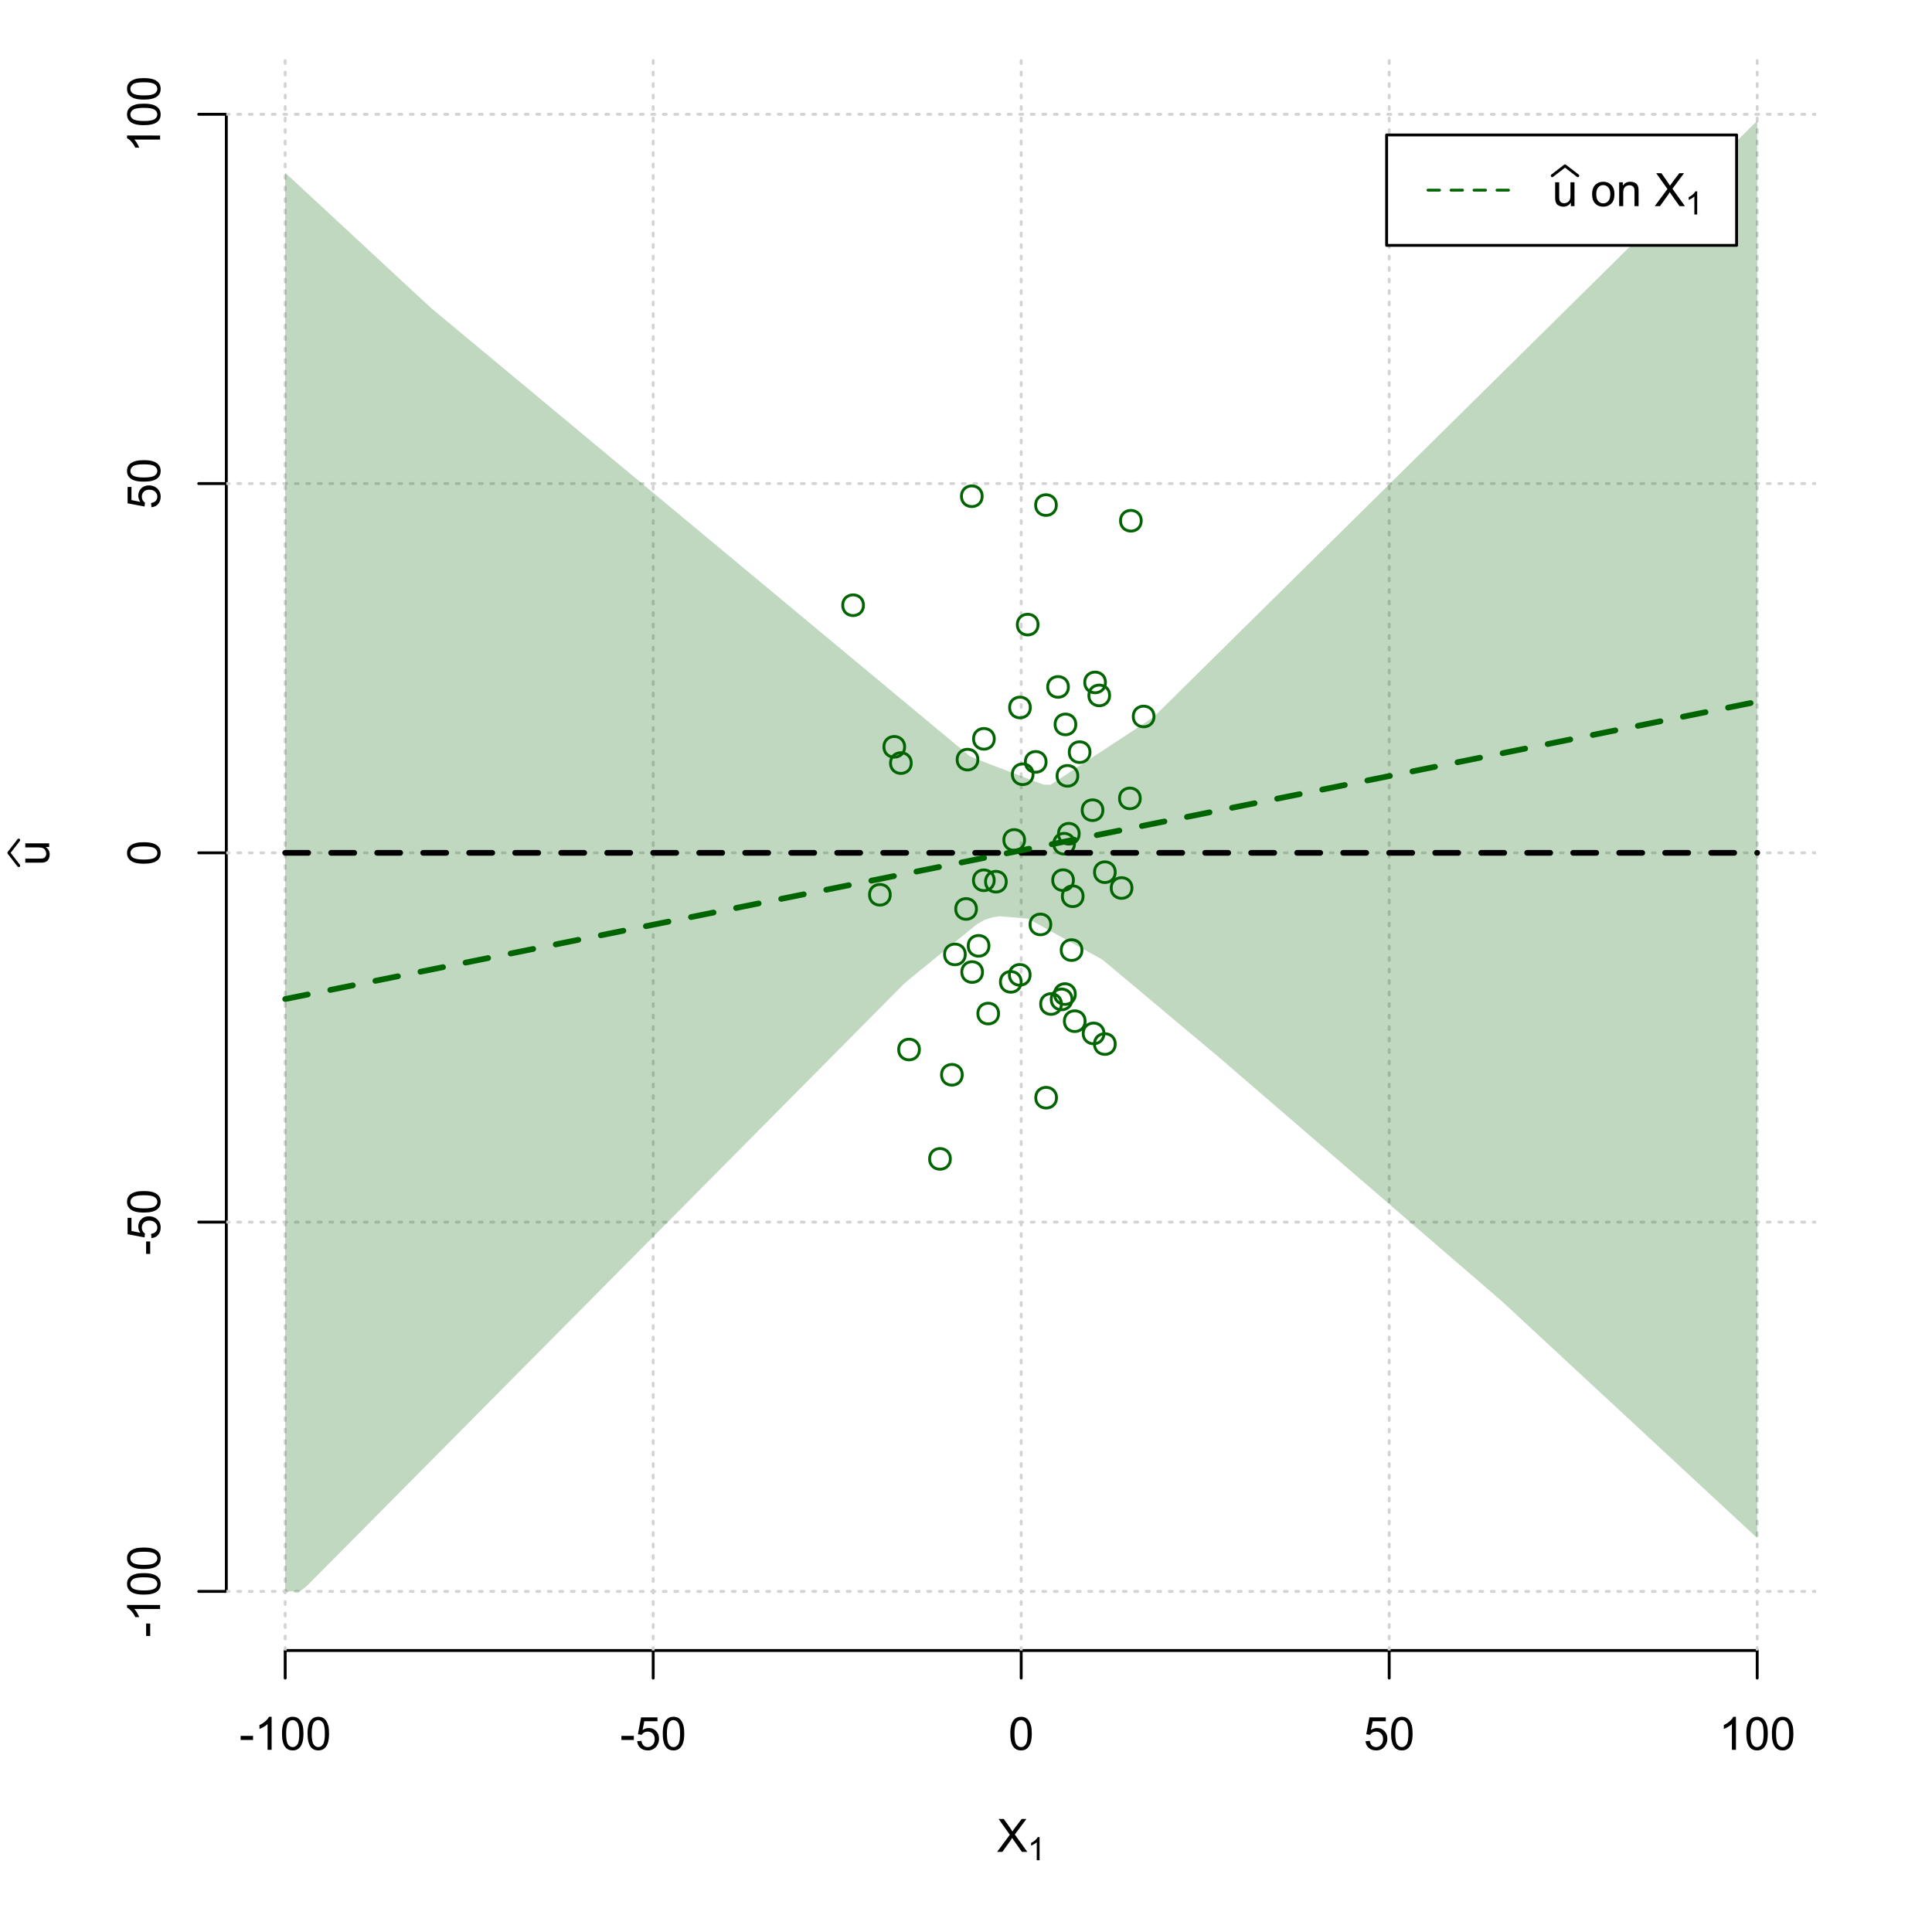 <?xml version="1.0" encoding="UTF-8"?>
<svg xmlns="http://www.w3.org/2000/svg" xmlns:xlink="http://www.w3.org/1999/xlink" width="504pt" height="504pt" viewBox="0 0 504 504" version="1.1">
<defs>
<g>
<symbol overflow="visible" id="glyph0-0">
<path style="stroke:none;" d="M 1.5 0 L 1.5 -7.5 L 7.5 -7.5 L 7.5 0 Z M 1.688 -0.188 L 7.312 -0.188 L 7.312 -7.312 L 1.688 -7.312 Z M 1.688 -0.188 "/>
</symbol>
<symbol overflow="visible" id="glyph0-1">
<path style="stroke:none;" d="M 0.055 0 L 3.375 -4.477 L 0.445 -8.59 L 1.797 -8.59 L 3.359 -6.387 C 3.68 -5.93 3.91 -5.578 4.047 -5.332 C 4.238 -5.645 4.465 -5.969 4.727 -6.312 L 6.457 -8.59 L 7.695 -8.59 L 4.676 -4.539 L 7.93 0 L 6.523 0 L 4.359 -3.062 C 4.238 -3.238 4.113 -3.43 3.984 -3.641 C 3.789 -3.324 3.652 -3.109 3.574 -2.992 L 1.418 0 Z M 0.055 0 "/>
</symbol>
<symbol overflow="visible" id="glyph0-2">
<path style="stroke:none;" d="M 0.383 -2.578 L 0.383 -3.641 L 3.621 -3.641 L 3.621 -2.578 Z M 0.383 -2.578 "/>
</symbol>
<symbol overflow="visible" id="glyph0-3">
<path style="stroke:none;" d="M 4.469 0 L 3.414 0 L 3.414 -6.719 C 3.16 -6.477 2.828 -6.234 2.414 -5.996 C 2 -5.75 1.629 -5.57 1.305 -5.449 L 1.305 -6.469 C 1.895 -6.742 2.41 -7.078 2.852 -7.477 C 3.293 -7.871 3.605 -8.254 3.789 -8.625 L 4.469 -8.625 Z M 4.469 0 "/>
</symbol>
<symbol overflow="visible" id="glyph0-4">
<path style="stroke:none;" d="M 0.5 -4.234 C 0.496 -5.246 0.602 -6.062 0.812 -6.688 C 1.02 -7.305 1.328 -7.785 1.742 -8.121 C 2.148 -8.457 2.668 -8.625 3.297 -8.625 C 3.758 -8.625 4.164 -8.531 4.512 -8.348 C 4.855 -8.16 5.141 -7.891 5.371 -7.543 C 5.594 -7.191 5.773 -6.766 5.906 -6.266 C 6.035 -5.762 6.098 -5.086 6.102 -4.234 C 6.098 -3.227 5.996 -2.414 5.789 -1.797 C 5.578 -1.176 5.266 -0.695 4.859 -0.359 C 4.445 -0.02 3.926 0.145 3.297 0.148 C 2.465 0.145 1.816 -0.148 1.348 -0.742 C 0.781 -1.457 0.496 -2.621 0.5 -4.234 Z M 1.582 -4.234 C 1.582 -2.824 1.746 -1.887 2.074 -1.418 C 2.402 -0.949 2.809 -0.715 3.297 -0.719 C 3.777 -0.715 4.184 -0.949 4.52 -1.422 C 4.848 -1.887 5.016 -2.824 5.016 -4.234 C 5.016 -5.648 4.848 -6.59 4.52 -7.055 C 4.184 -7.516 3.773 -7.746 3.289 -7.75 C 2.801 -7.746 2.414 -7.543 2.125 -7.137 C 1.762 -6.613 1.582 -5.645 1.582 -4.234 Z M 1.582 -4.234 "/>
</symbol>
<symbol overflow="visible" id="glyph0-5">
<path style="stroke:none;" d="M 0.5 -2.25 L 1.605 -2.344 C 1.684 -1.805 1.871 -1.398 2.176 -1.125 C 2.473 -0.852 2.836 -0.715 3.258 -0.719 C 3.766 -0.715 4.195 -0.906 4.547 -1.293 C 4.898 -1.672 5.074 -2.18 5.074 -2.82 C 5.074 -3.414 4.902 -3.891 4.566 -4.242 C 4.227 -4.59 3.785 -4.762 3.242 -4.766 C 2.898 -4.762 2.594 -4.684 2.32 -4.531 C 2.047 -4.375 1.832 -4.176 1.676 -3.93 L 0.688 -4.062 L 1.516 -8.473 L 5.789 -8.473 L 5.789 -7.465 L 2.359 -7.465 L 1.898 -5.156 C 2.414 -5.516 2.953 -5.695 3.523 -5.695 C 4.27 -5.695 4.902 -5.434 5.422 -4.914 C 5.934 -4.395 6.191 -3.727 6.195 -2.914 C 6.191 -2.133 5.965 -1.461 5.516 -0.898 C 4.961 -0.199 4.211 0.145 3.258 0.148 C 2.477 0.145 1.836 -0.07 1.344 -0.508 C 0.844 -0.941 0.562 -1.523 0.5 -2.25 Z M 0.5 -2.25 "/>
</symbol>
<symbol overflow="visible" id="glyph0-6">
<path style="stroke:none;" d="M 4.867 0 L 4.867 -0.914 C 4.379 -0.211 3.723 0.141 2.895 0.141 C 2.527 0.141 2.184 0.07 1.867 -0.07 C 1.547 -0.211 1.309 -0.387 1.156 -0.602 C 1 -0.812 0.895 -1.074 0.832 -1.383 C 0.785 -1.59 0.762 -1.918 0.766 -2.367 L 0.766 -6.223 L 1.82 -6.223 L 1.82 -2.773 C 1.816 -2.219 1.84 -1.848 1.887 -1.656 C 1.949 -1.379 2.09 -1.16 2.309 -1.004 C 2.523 -0.84 2.789 -0.762 3.105 -0.766 C 3.418 -0.762 3.715 -0.844 3.996 -1.008 C 4.273 -1.172 4.469 -1.391 4.586 -1.672 C 4.699 -1.949 4.758 -2.355 4.758 -2.891 L 4.758 -6.223 L 5.812 -6.223 L 5.812 0 Z M 4.867 0 "/>
</symbol>
<symbol overflow="visible" id="glyph0-7">
<path style="stroke:none;" d=""/>
</symbol>
<symbol overflow="visible" id="glyph0-8">
<path style="stroke:none;" d="M 0.398 -3.109 C 0.398 -4.262 0.719 -5.117 1.359 -5.672 C 1.895 -6.133 2.547 -6.363 3.316 -6.363 C 4.172 -6.363 4.871 -6.082 5.414 -5.52 C 5.953 -4.957 6.223 -4.184 6.227 -3.199 C 6.223 -2.398 6.102 -1.766 5.867 -1.309 C 5.625 -0.848 5.277 -0.492 4.82 -0.238 C 4.359 0.016 3.859 0.141 3.316 0.141 C 2.441 0.141 1.734 -0.137 1.203 -0.695 C 0.664 -1.254 0.398 -2.059 0.398 -3.109 Z M 1.484 -3.109 C 1.48 -2.309 1.656 -1.711 2.004 -1.32 C 2.348 -0.922 2.785 -0.727 3.316 -0.727 C 3.84 -0.727 4.273 -0.926 4.621 -1.324 C 4.969 -1.723 5.145 -2.328 5.145 -3.148 C 5.145 -3.914 4.969 -4.496 4.617 -4.895 C 4.266 -5.289 3.832 -5.488 3.316 -5.492 C 2.785 -5.488 2.348 -5.293 2.004 -4.898 C 1.656 -4.5 1.48 -3.902 1.484 -3.109 Z M 1.484 -3.109 "/>
</symbol>
<symbol overflow="visible" id="glyph0-9">
<path style="stroke:none;" d="M 0.789 0 L 0.789 -6.223 L 1.742 -6.223 L 1.742 -5.336 C 2.195 -6.02 2.855 -6.363 3.719 -6.363 C 4.09 -6.363 4.434 -6.293 4.754 -6.16 C 5.066 -6.023 5.305 -5.848 5.461 -5.633 C 5.617 -5.41 5.727 -5.152 5.789 -4.852 C 5.828 -4.656 5.848 -4.312 5.848 -3.828 L 5.848 0 L 4.793 0 L 4.793 -3.785 C 4.793 -4.215 4.75 -4.535 4.668 -4.75 C 4.586 -4.961 4.441 -5.129 4.234 -5.258 C 4.023 -5.383 3.777 -5.449 3.5 -5.449 C 3.047 -5.449 2.66 -5.305 2.332 -5.02 C 2.004 -4.734 1.84 -4.195 1.844 -3.398 L 1.844 0 Z M 0.789 0 "/>
</symbol>
<symbol overflow="visible" id="glyph1-0">
<path style="stroke:none;" d="M 1.051 0 L 1.051 -5.25 L 5.25 -5.25 L 5.25 0 Z M 1.18 -0.133 L 5.117 -0.133 L 5.117 -5.117 L 1.18 -5.117 Z M 1.18 -0.133 "/>
</symbol>
<symbol overflow="visible" id="glyph1-1">
<path style="stroke:none;" d="M 3.129 0 L 2.391 0 L 2.391 -4.703 C 2.211 -4.531 1.977 -4.363 1.691 -4.195 C 1.398 -4.023 1.141 -3.895 0.914 -3.812 L 0.914 -4.527 C 1.328 -4.719 1.688 -4.953 1.996 -5.234 C 2.305 -5.508 2.523 -5.777 2.652 -6.039 L 3.129 -6.039 Z M 3.129 0 "/>
</symbol>
<symbol overflow="visible" id="glyph2-0">
<path style="stroke:none;" d="M 0 -1.5 L -7.5 -1.5 L -7.5 -7.5 L 0 -7.5 Z M -0.188 -1.688 L -0.188 -7.312 L -7.312 -7.312 L -7.312 -1.688 Z M -0.188 -1.688 "/>
</symbol>
<symbol overflow="visible" id="glyph2-1">
<path style="stroke:none;" d="M 0 -4.867 L -0.914 -4.867 C -0.211 -4.379 0.141 -3.723 0.141 -2.895 C 0.141 -2.527 0.07 -2.184 -0.07 -1.867 C -0.211 -1.547 -0.387 -1.309 -0.598 -1.156 C -0.809 -1 -1.07 -0.895 -1.383 -0.832 C -1.59 -0.789 -1.918 -0.766 -2.367 -0.77 L -6.223 -0.77 L -6.223 -1.824 L -2.773 -1.824 C -2.219 -1.82 -1.848 -1.844 -1.656 -1.887 C -1.379 -1.949 -1.16 -2.09 -1.004 -2.309 C -0.84 -2.523 -0.762 -2.789 -0.766 -3.105 C -0.762 -3.418 -0.844 -3.715 -1.008 -3.996 C -1.172 -4.273 -1.391 -4.469 -1.672 -4.586 C -1.945 -4.699 -2.352 -4.758 -2.887 -4.758 L -6.223 -4.758 L -6.223 -5.812 L 0 -5.812 Z M 0 -4.867 "/>
</symbol>
<symbol overflow="visible" id="glyph2-2">
<path style="stroke:none;" d="M -2.578 -0.383 L -3.641 -0.383 L -3.641 -3.621 L -2.578 -3.621 Z M -2.578 -0.383 "/>
</symbol>
<symbol overflow="visible" id="glyph2-3">
<path style="stroke:none;" d="M 0 -4.469 L 0 -3.414 L -6.719 -3.418 C -6.477 -3.16 -6.234 -2.828 -5.996 -2.418 C -5.75 -2.004 -5.57 -1.633 -5.449 -1.309 L -6.469 -1.309 C -6.742 -1.895 -7.078 -2.41 -7.477 -2.852 C -7.871 -3.293 -8.254 -3.605 -8.625 -3.793 L -8.625 -4.473 Z M 0 -4.469 "/>
</symbol>
<symbol overflow="visible" id="glyph2-4">
<path style="stroke:none;" d="M -4.234 -0.5 C -5.246 -0.496 -6.062 -0.602 -6.688 -0.812 C -7.305 -1.02 -7.785 -1.328 -8.121 -1.742 C -8.457 -2.152 -8.625 -2.672 -8.625 -3.301 C -8.625 -3.758 -8.531 -4.164 -8.348 -4.512 C -8.16 -4.859 -7.891 -5.145 -7.543 -5.371 C -7.191 -5.594 -6.766 -5.773 -6.266 -5.906 C -5.762 -6.035 -5.086 -6.098 -4.234 -6.102 C -3.223 -6.098 -2.41 -5.996 -1.793 -5.789 C -1.176 -5.578 -0.695 -5.266 -0.359 -4.859 C -0.02 -4.445 0.145 -3.926 0.148 -3.297 C 0.145 -2.465 -0.148 -1.816 -0.742 -1.348 C -1.457 -0.781 -2.621 -0.496 -4.234 -0.5 Z M -4.234 -1.582 C -2.824 -1.582 -1.887 -1.746 -1.418 -2.074 C -0.949 -2.402 -0.715 -2.809 -0.719 -3.297 C -0.715 -3.777 -0.949 -4.184 -1.422 -4.52 C -1.887 -4.848 -2.824 -5.016 -4.234 -5.016 C -5.648 -5.016 -6.59 -4.848 -7.055 -4.52 C -7.516 -4.188 -7.746 -3.777 -7.75 -3.289 C -7.746 -2.801 -7.543 -2.414 -7.137 -2.129 C -6.613 -1.762 -5.645 -1.582 -4.234 -1.582 Z M -4.234 -1.582 "/>
</symbol>
<symbol overflow="visible" id="glyph2-5">
<path style="stroke:none;" d="M -2.25 -0.5 L -2.344 -1.605 C -1.805 -1.684 -1.398 -1.871 -1.125 -2.176 C -0.852 -2.473 -0.715 -2.836 -0.719 -3.258 C -0.715 -3.766 -0.906 -4.195 -1.293 -4.547 C -1.672 -4.898 -2.18 -5.074 -2.816 -5.074 C -3.414 -5.074 -3.891 -4.902 -4.242 -4.566 C -4.59 -4.227 -4.762 -3.785 -4.766 -3.242 C -4.762 -2.898 -4.684 -2.594 -4.531 -2.32 C -4.375 -2.047 -4.176 -1.832 -3.93 -1.676 L -4.062 -0.688 L -8.473 -1.52 L -8.473 -5.789 L -7.465 -5.789 L -7.465 -2.363 L -5.156 -1.898 C -5.516 -2.414 -5.695 -2.953 -5.695 -3.523 C -5.695 -4.27 -5.434 -4.902 -4.914 -5.422 C -4.395 -5.934 -3.727 -6.191 -2.91 -6.195 C -2.133 -6.191 -1.461 -5.965 -0.895 -5.516 C -0.199 -4.961 0.145 -4.211 0.148 -3.258 C 0.145 -2.477 -0.07 -1.836 -0.508 -1.344 C -0.941 -0.848 -1.523 -0.566 -2.25 -0.5 Z M -2.25 -0.5 "/>
</symbol>
</g>
<clipPath id="clip1">
  <path d="M 74 14.398 L 75 14.398 L 75 430.559 L 74 430.559 Z M 74 14.398 "/>
</clipPath>
<clipPath id="clip2">
  <path d="M 170 14.398 L 171 14.398 L 171 430.559 L 170 430.559 Z M 170 14.398 "/>
</clipPath>
<clipPath id="clip3">
  <path d="M 266 14.398 L 267 14.398 L 267 430.559 L 266 430.559 Z M 266 14.398 "/>
</clipPath>
<clipPath id="clip4">
  <path d="M 362 14.398 L 363 14.398 L 363 430.559 L 362 430.559 Z M 362 14.398 "/>
</clipPath>
<clipPath id="clip5">
  <path d="M 458 14.398 L 459 14.398 L 459 430.559 L 458 430.559 Z M 458 14.398 "/>
</clipPath>
<clipPath id="clip6">
  <path d="M 59.039 414 L 473.758 414 L 473.758 416 L 59.039 416 Z M 59.039 414 "/>
</clipPath>
<clipPath id="clip7">
  <path d="M 59.039 318 L 473.758 318 L 473.758 320 L 59.039 320 Z M 59.039 318 "/>
</clipPath>
<clipPath id="clip8">
  <path d="M 59.039 222 L 473.758 222 L 473.758 223 L 59.039 223 Z M 59.039 222 "/>
</clipPath>
<clipPath id="clip9">
  <path d="M 59.039 125 L 473.758 125 L 473.758 127 L 59.039 127 Z M 59.039 125 "/>
</clipPath>
<clipPath id="clip10">
  <path d="M 59.039 29 L 473.758 29 L 473.758 31 L 59.039 31 Z M 59.039 29 "/>
</clipPath>
</defs>
<g id="surface2526">
<rect x="0" y="0" width="504" height="504" style="fill:rgb(100%,100%,100%);fill-opacity:1;stroke:none;"/>
<g style="fill:rgb(0%,0%,0%);fill-opacity:1;">
  <use xlink:href="#glyph0-1" x="260.062" y="483.102"/>
</g>
<g style="fill:rgb(0%,0%,0%);fill-opacity:1;">
  <use xlink:href="#glyph1-1" x="268.066" y="485.281"/>
</g>
<g style="fill:rgb(0%,0%,0%);fill-opacity:1;">
  <use xlink:href="#glyph2-1" x="12.82" y="225.816"/>
</g>
<path style="fill:none;stroke-width:0.75;stroke-linecap:round;stroke-linejoin:round;stroke:rgb(0%,0%,0%);stroke-opacity:1;stroke-miterlimit:10;" d="M 4.879 225.816 L 2.301 222.48 L 4.879 219.145 "/>
<path style="fill:none;stroke-width:0.75;stroke-linecap:round;stroke-linejoin:round;stroke:rgb(0%,0%,0%);stroke-opacity:1;stroke-miterlimit:10;" d="M 74.398 430.559 L 458.398 430.559 "/>
<path style="fill:none;stroke-width:0.75;stroke-linecap:round;stroke-linejoin:round;stroke:rgb(0%,0%,0%);stroke-opacity:1;stroke-miterlimit:10;" d="M 74.398 430.559 L 74.398 437.762 "/>
<path style="fill:none;stroke-width:0.75;stroke-linecap:round;stroke-linejoin:round;stroke:rgb(0%,0%,0%);stroke-opacity:1;stroke-miterlimit:10;" d="M 170.398 430.559 L 170.398 437.762 "/>
<path style="fill:none;stroke-width:0.75;stroke-linecap:round;stroke-linejoin:round;stroke:rgb(0%,0%,0%);stroke-opacity:1;stroke-miterlimit:10;" d="M 266.398 430.559 L 266.398 437.762 "/>
<path style="fill:none;stroke-width:0.75;stroke-linecap:round;stroke-linejoin:round;stroke:rgb(0%,0%,0%);stroke-opacity:1;stroke-miterlimit:10;" d="M 362.398 430.559 L 362.398 437.762 "/>
<path style="fill:none;stroke-width:0.75;stroke-linecap:round;stroke-linejoin:round;stroke:rgb(0%,0%,0%);stroke-opacity:1;stroke-miterlimit:10;" d="M 458.398 430.559 L 458.398 437.762 "/>
<g style="fill:rgb(0%,0%,0%);fill-opacity:1;">
  <use xlink:href="#glyph0-2" x="62.391" y="456.48"/>
  <use xlink:href="#glyph0-3" x="66.387" y="456.48"/>
  <use xlink:href="#glyph0-4" x="73.061" y="456.48"/>
  <use xlink:href="#glyph0-4" x="79.734" y="456.48"/>
</g>
<g style="fill:rgb(0%,0%,0%);fill-opacity:1;">
  <use xlink:href="#glyph0-2" x="161.727" y="456.48"/>
  <use xlink:href="#glyph0-5" x="165.723" y="456.48"/>
  <use xlink:href="#glyph0-4" x="172.396" y="456.48"/>
</g>
<g style="fill:rgb(0%,0%,0%);fill-opacity:1;">
  <use xlink:href="#glyph0-4" x="263.062" y="456.48"/>
</g>
<g style="fill:rgb(0%,0%,0%);fill-opacity:1;">
  <use xlink:href="#glyph0-5" x="355.727" y="456.48"/>
  <use xlink:href="#glyph0-4" x="362.4" y="456.48"/>
</g>
<g style="fill:rgb(0%,0%,0%);fill-opacity:1;">
  <use xlink:href="#glyph0-3" x="448.387" y="456.48"/>
  <use xlink:href="#glyph0-4" x="455.061" y="456.48"/>
  <use xlink:href="#glyph0-4" x="461.734" y="456.48"/>
</g>
<path style="fill:none;stroke-width:0.75;stroke-linecap:round;stroke-linejoin:round;stroke:rgb(0%,0%,0%);stroke-opacity:1;stroke-miterlimit:10;" d="M 59.039 415.148 L 59.039 29.812 "/>
<path style="fill:none;stroke-width:0.75;stroke-linecap:round;stroke-linejoin:round;stroke:rgb(0%,0%,0%);stroke-opacity:1;stroke-miterlimit:10;" d="M 59.039 415.148 L 51.84 415.148 "/>
<path style="fill:none;stroke-width:0.75;stroke-linecap:round;stroke-linejoin:round;stroke:rgb(0%,0%,0%);stroke-opacity:1;stroke-miterlimit:10;" d="M 59.039 318.812 L 51.84 318.812 "/>
<path style="fill:none;stroke-width:0.75;stroke-linecap:round;stroke-linejoin:round;stroke:rgb(0%,0%,0%);stroke-opacity:1;stroke-miterlimit:10;" d="M 59.039 222.48 L 51.84 222.48 "/>
<path style="fill:none;stroke-width:0.75;stroke-linecap:round;stroke-linejoin:round;stroke:rgb(0%,0%,0%);stroke-opacity:1;stroke-miterlimit:10;" d="M 59.039 126.148 L 51.84 126.148 "/>
<path style="fill:none;stroke-width:0.75;stroke-linecap:round;stroke-linejoin:round;stroke:rgb(0%,0%,0%);stroke-opacity:1;stroke-miterlimit:10;" d="M 59.039 29.812 L 51.84 29.812 "/>
<g style="fill:rgb(0%,0%,0%);fill-opacity:1;">
  <use xlink:href="#glyph2-2" x="41.762" y="427.156"/>
  <use xlink:href="#glyph2-3" x="41.762" y="423.16"/>
  <use xlink:href="#glyph2-4" x="41.762" y="416.486"/>
  <use xlink:href="#glyph2-4" x="41.762" y="409.812"/>
</g>
<g style="fill:rgb(0%,0%,0%);fill-opacity:1;">
  <use xlink:href="#glyph2-2" x="41.762" y="327.484"/>
  <use xlink:href="#glyph2-5" x="41.762" y="323.488"/>
  <use xlink:href="#glyph2-4" x="41.762" y="316.814"/>
</g>
<g style="fill:rgb(0%,0%,0%);fill-opacity:1;">
  <use xlink:href="#glyph2-4" x="41.762" y="225.816"/>
</g>
<g style="fill:rgb(0%,0%,0%);fill-opacity:1;">
  <use xlink:href="#glyph2-5" x="41.762" y="132.82"/>
  <use xlink:href="#glyph2-4" x="41.762" y="126.146"/>
</g>
<g style="fill:rgb(0%,0%,0%);fill-opacity:1;">
  <use xlink:href="#glyph2-3" x="41.762" y="39.824"/>
  <use xlink:href="#glyph2-4" x="41.762" y="33.15"/>
  <use xlink:href="#glyph2-4" x="41.762" y="26.477"/>
</g>
<g clip-path="url(#clip1)" clip-rule="nonzero">
<path style="fill:none;stroke-width:0.75;stroke-linecap:round;stroke-linejoin:round;stroke:rgb(82.745%,82.745%,82.745%);stroke-opacity:1;stroke-dasharray:0.75,2.25;stroke-miterlimit:10;" d="M 74.398 430.559 L 74.398 14.398 "/>
</g>
<g clip-path="url(#clip2)" clip-rule="nonzero">
<path style="fill:none;stroke-width:0.75;stroke-linecap:round;stroke-linejoin:round;stroke:rgb(82.745%,82.745%,82.745%);stroke-opacity:1;stroke-dasharray:0.75,2.25;stroke-miterlimit:10;" d="M 170.398 430.559 L 170.398 14.398 "/>
</g>
<g clip-path="url(#clip3)" clip-rule="nonzero">
<path style="fill:none;stroke-width:0.75;stroke-linecap:round;stroke-linejoin:round;stroke:rgb(82.745%,82.745%,82.745%);stroke-opacity:1;stroke-dasharray:0.75,2.25;stroke-miterlimit:10;" d="M 266.398 430.559 L 266.398 14.398 "/>
</g>
<g clip-path="url(#clip4)" clip-rule="nonzero">
<path style="fill:none;stroke-width:0.75;stroke-linecap:round;stroke-linejoin:round;stroke:rgb(82.745%,82.745%,82.745%);stroke-opacity:1;stroke-dasharray:0.75,2.25;stroke-miterlimit:10;" d="M 362.398 430.559 L 362.398 14.398 "/>
</g>
<g clip-path="url(#clip5)" clip-rule="nonzero">
<path style="fill:none;stroke-width:0.75;stroke-linecap:round;stroke-linejoin:round;stroke:rgb(82.745%,82.745%,82.745%);stroke-opacity:1;stroke-dasharray:0.75,2.25;stroke-miterlimit:10;" d="M 458.398 430.559 L 458.398 14.398 "/>
</g>
<g clip-path="url(#clip6)" clip-rule="nonzero">
<path style="fill:none;stroke-width:0.75;stroke-linecap:round;stroke-linejoin:round;stroke:rgb(82.745%,82.745%,82.745%);stroke-opacity:1;stroke-dasharray:0.75,2.25;stroke-miterlimit:10;" d="M 59.039 415.148 L 473.762 415.148 "/>
</g>
<g clip-path="url(#clip7)" clip-rule="nonzero">
<path style="fill:none;stroke-width:0.75;stroke-linecap:round;stroke-linejoin:round;stroke:rgb(82.745%,82.745%,82.745%);stroke-opacity:1;stroke-dasharray:0.75,2.25;stroke-miterlimit:10;" d="M 59.039 318.812 L 473.762 318.812 "/>
</g>
<g clip-path="url(#clip8)" clip-rule="nonzero">
<path style="fill:none;stroke-width:0.75;stroke-linecap:round;stroke-linejoin:round;stroke:rgb(82.745%,82.745%,82.745%);stroke-opacity:1;stroke-dasharray:0.75,2.25;stroke-miterlimit:10;" d="M 59.039 222.48 L 473.762 222.48 "/>
</g>
<g clip-path="url(#clip9)" clip-rule="nonzero">
<path style="fill:none;stroke-width:0.75;stroke-linecap:round;stroke-linejoin:round;stroke:rgb(82.745%,82.745%,82.745%);stroke-opacity:1;stroke-dasharray:0.75,2.25;stroke-miterlimit:10;" d="M 59.039 126.148 L 473.762 126.148 "/>
</g>
<g clip-path="url(#clip10)" clip-rule="nonzero">
<path style="fill:none;stroke-width:0.75;stroke-linecap:round;stroke-linejoin:round;stroke:rgb(82.745%,82.745%,82.745%);stroke-opacity:1;stroke-dasharray:0.75,2.25;stroke-miterlimit:10;" d="M 59.039 29.812 L 473.762 29.812 "/>
</g>
<path style=" stroke:none;fill-rule:nonzero;fill:rgb(0%,39.216%,0%);fill-opacity:0.251;" d="M 74.398 29.812 L 74.398 45.062 L 76.32 46.84 L 78.238 48.621 L 80.16 50.402 L 82.078 52.184 L 85.922 55.746 L 87.84 57.527 L 89.762 59.309 L 91.68 61.09 L 93.602 62.867 L 95.52 64.648 L 97.441 66.43 L 99.359 68.211 L 101.281 69.992 L 103.199 71.773 L 105.121 73.555 L 107.039 75.336 L 108.961 77.117 L 110.879 78.895 L 112.801 80.641 L 114.719 82.238 L 116.641 83.836 L 118.559 85.434 L 120.48 87.031 L 122.398 88.629 L 124.32 90.227 L 126.238 91.824 L 128.16 93.418 L 130.078 95.016 L 133.922 98.211 L 135.84 99.809 L 137.762 101.406 L 139.68 103.004 L 141.602 104.602 L 143.52 106.199 L 145.441 107.797 L 147.359 109.391 L 149.281 110.988 L 151.199 112.586 L 153.121 114.184 L 155.039 115.781 L 156.961 117.379 L 158.879 118.977 L 160.801 120.574 L 162.719 122.172 L 164.641 123.77 L 166.559 125.363 L 168.48 126.961 L 170.398 128.559 L 172.32 130.156 L 174.238 131.754 L 176.16 133.352 L 178.078 134.949 L 181.922 138.145 L 183.84 139.742 L 185.762 141.336 L 187.68 142.934 L 189.602 144.531 L 191.52 146.129 L 193.441 147.727 L 195.359 149.324 L 197.281 150.922 L 199.199 152.52 L 201.121 154.117 L 203.039 155.711 L 204.961 157.309 L 206.879 158.906 L 208.801 160.504 L 210.719 162.102 L 212.641 163.699 L 214.559 165.297 L 216.48 166.895 L 218.398 168.492 L 220.32 170.09 L 222.238 171.684 L 224.16 173.281 L 226.078 174.879 L 229.922 178.074 L 231.84 179.672 L 233.762 181.27 L 235.68 182.867 L 237.602 184.465 L 239.52 186.062 L 241.441 187.656 L 243.359 189.254 L 245.281 190.852 L 247.199 192.449 L 249.121 194.047 L 251.039 195.645 L 252.961 197.242 L 254.879 198.07 L 256.801 198.801 L 258.719 199.535 L 260.641 200.27 L 262.559 201.004 L 264.48 201.738 L 266.398 202.473 L 268.32 203.207 L 270.238 203.941 L 272.16 204.672 L 274.078 204.727 L 276 203.465 L 277.922 202.207 L 279.84 200.945 L 281.762 199.684 L 283.68 198.422 L 285.602 197.164 L 287.52 195.902 L 289.441 194.641 L 291.359 193.383 L 293.281 192.121 L 295.199 190.859 L 297.121 189.602 L 299.039 188.34 L 300.961 187.043 L 302.879 185.148 L 304.801 183.25 L 306.719 181.355 L 308.641 179.457 L 310.559 177.562 L 312.48 175.664 L 314.398 173.77 L 316.32 171.871 L 318.238 169.977 L 320.16 168.078 L 322.078 166.184 L 324 164.285 L 325.922 162.391 L 327.84 160.492 L 329.762 158.598 L 331.68 156.699 L 333.602 154.805 L 335.52 152.906 L 337.441 151.008 L 339.359 149.113 L 341.281 147.215 L 343.199 145.32 L 345.121 143.422 L 347.039 141.527 L 348.961 139.629 L 350.879 137.734 L 352.801 135.836 L 354.719 133.941 L 356.641 132.043 L 358.559 130.148 L 360.48 128.25 L 362.398 126.355 L 364.32 124.457 L 366.238 122.562 L 368.16 120.664 L 370.078 118.766 L 372 116.871 L 373.922 114.973 L 375.84 113.078 L 377.762 111.18 L 379.68 109.285 L 381.602 107.387 L 383.52 105.492 L 385.441 103.594 L 387.359 101.699 L 389.281 99.801 L 391.199 97.906 L 393.121 96.008 L 395.039 94.113 L 396.961 92.215 L 398.879 90.32 L 400.801 88.422 L 402.719 86.527 L 404.641 84.629 L 406.559 82.73 L 408.48 80.836 L 410.398 78.938 L 412.32 77.043 L 414.238 75.145 L 416.16 73.25 L 418.078 71.352 L 420 69.457 L 421.922 67.559 L 423.84 65.664 L 425.762 63.766 L 427.68 61.871 L 429.602 59.973 L 431.52 58.078 L 433.441 56.18 L 435.359 54.285 L 437.281 52.387 L 439.199 50.492 L 441.121 48.594 L 443.039 46.695 L 444.961 44.801 L 446.879 42.902 L 448.801 41.008 L 450.719 39.109 L 452.641 37.215 L 454.559 35.316 L 456.48 33.422 L 458.398 31.523 L 458.398 29.812 L 458.398 415.148 L 458.398 401.227 L 456.48 399.445 L 454.559 397.664 L 452.641 395.887 L 450.719 394.105 L 448.801 392.324 L 446.879 390.543 L 444.961 388.762 L 443.039 386.98 L 441.121 385.199 L 439.199 383.418 L 437.281 381.637 L 435.359 379.859 L 433.441 378.078 L 431.52 376.297 L 429.602 374.516 L 427.68 372.734 L 425.762 370.953 L 423.84 369.172 L 421.922 367.391 L 418.078 363.828 L 416.16 362.051 L 414.238 360.27 L 412.32 358.488 L 410.398 356.707 L 408.48 354.926 L 406.559 353.145 L 404.641 351.363 L 402.719 349.582 L 400.801 347.801 L 398.879 346.023 L 396.961 344.242 L 395.039 342.461 L 393.121 340.68 L 391.199 338.945 L 389.281 337.289 L 387.359 335.633 L 385.441 333.977 L 383.52 332.32 L 381.602 330.664 L 379.68 329.008 L 377.762 327.355 L 375.84 325.699 L 373.922 324.043 L 370.078 320.73 L 368.16 319.074 L 366.238 317.418 L 364.32 315.762 L 362.398 314.105 L 360.48 312.453 L 358.559 310.797 L 356.641 309.141 L 354.719 307.484 L 352.801 305.828 L 350.879 304.172 L 348.961 302.516 L 347.039 300.859 L 345.121 299.203 L 343.199 297.547 L 341.281 295.895 L 339.359 294.238 L 337.441 292.582 L 335.52 290.926 L 333.602 289.27 L 331.68 287.613 L 329.762 285.957 L 327.84 284.301 L 325.922 282.645 L 324 280.988 L 322.078 279.336 L 320.16 277.68 L 318.238 276.023 L 316.32 274.414 L 314.398 272.805 L 312.48 271.195 L 310.559 269.586 L 308.641 267.977 L 306.719 266.367 L 304.801 264.758 L 302.879 263.148 L 300.961 261.539 L 299.039 259.93 L 297.121 258.32 L 295.199 256.707 L 293.281 255.098 L 291.359 253.488 L 289.441 251.879 L 287.52 250.305 L 285.602 249.246 L 283.68 248.188 L 281.762 247.129 L 279.84 246.07 L 277.922 245.012 L 274.078 242.895 L 272.16 241.836 L 270.238 240.773 L 268.32 239.715 L 266.398 239.477 L 264.48 239.324 L 262.559 239.172 L 260.641 239.023 L 258.719 239.355 L 256.801 239.98 L 254.879 241.09 L 252.961 242.648 L 251.039 244.211 L 249.121 245.77 L 247.199 247.328 L 245.281 248.891 L 243.359 250.449 L 241.441 252.012 L 239.52 253.57 L 237.602 255.129 L 235.68 256.801 L 233.762 258.738 L 231.84 260.676 L 229.922 262.609 L 228 264.547 L 226.078 266.48 L 224.16 268.418 L 222.238 270.355 L 220.32 272.289 L 218.398 274.227 L 216.48 276.16 L 214.559 278.098 L 212.641 280.035 L 210.719 281.969 L 208.801 283.906 L 206.879 285.844 L 204.961 287.777 L 203.039 289.715 L 201.121 291.648 L 199.199 293.586 L 197.281 295.523 L 195.359 297.457 L 193.441 299.395 L 191.52 301.328 L 189.602 303.266 L 187.68 305.203 L 185.762 307.137 L 183.84 309.074 L 181.922 311.008 L 178.078 314.883 L 176.16 316.816 L 174.238 318.754 L 172.32 320.688 L 170.398 322.625 L 168.48 324.562 L 166.559 326.496 L 164.641 328.434 L 162.719 330.367 L 160.801 332.305 L 158.879 334.242 L 156.961 336.176 L 155.039 338.113 L 153.121 340.047 L 151.199 341.984 L 149.281 343.922 L 147.359 345.855 L 145.441 347.793 L 143.52 349.727 L 141.602 351.664 L 139.68 353.602 L 137.762 355.535 L 135.84 357.473 L 133.922 359.406 L 130.078 363.281 L 128.16 365.215 L 126.238 367.152 L 124.32 369.086 L 122.398 371.023 L 120.48 372.961 L 118.559 374.895 L 116.641 376.832 L 114.719 378.766 L 112.801 380.703 L 110.879 382.641 L 108.961 384.574 L 107.039 386.512 L 105.121 388.445 L 103.199 390.383 L 101.281 392.32 L 99.359 394.254 L 97.441 396.191 L 95.52 398.125 L 93.602 400.062 L 91.68 402 L 89.762 403.934 L 87.84 405.871 L 85.922 407.805 L 82.078 411.68 L 80.16 413.613 L 78.238 415.148 L 74.398 415.148 Z M 74.398 29.812 "/>
<path style="fill:none;stroke-width:0.75;stroke-linecap:round;stroke-linejoin:round;stroke:rgb(0%,39.216%,0%);stroke-opacity:1;stroke-miterlimit:10;" d="M 290.93 227.527 C 290.93 231.125 285.531 231.125 285.531 227.527 C 285.531 223.926 290.93 223.926 290.93 227.527 "/>
<path style="fill:none;stroke-width:0.75;stroke-linecap:round;stroke-linejoin:round;stroke:rgb(0%,39.216%,0%);stroke-opacity:1;stroke-miterlimit:10;" d="M 280.023 229.605 C 280.023 233.207 274.625 233.207 274.625 229.605 C 274.625 226.008 280.023 226.008 280.023 229.605 "/>
<path style="fill:none;stroke-width:0.75;stroke-linecap:round;stroke-linejoin:round;stroke:rgb(0%,39.216%,0%);stroke-opacity:1;stroke-miterlimit:10;" d="M 289.457 181.414 C 289.457 185.016 284.055 185.016 284.055 181.414 C 284.055 177.816 289.457 177.816 289.457 181.414 "/>
<path style="fill:none;stroke-width:0.75;stroke-linecap:round;stroke-linejoin:round;stroke:rgb(0%,39.216%,0%);stroke-opacity:1;stroke-miterlimit:10;" d="M 276.883 261.918 C 276.883 265.516 271.48 265.516 271.48 261.918 C 271.48 258.316 276.883 258.316 276.883 261.918 "/>
<path style="fill:none;stroke-width:0.75;stroke-linecap:round;stroke-linejoin:round;stroke:rgb(0%,39.216%,0%);stroke-opacity:1;stroke-miterlimit:10;" d="M 288.375 178.023 C 288.375 181.625 282.977 181.625 282.977 178.023 C 282.977 174.426 288.375 174.426 288.375 178.023 "/>
<path style="fill:none;stroke-width:0.75;stroke-linecap:round;stroke-linejoin:round;stroke:rgb(0%,39.216%,0%);stroke-opacity:1;stroke-miterlimit:10;" d="M 287.977 269.59 C 287.977 273.188 282.578 273.188 282.578 269.59 C 282.578 265.988 287.977 265.988 287.977 269.59 "/>
<path style="fill:none;stroke-width:0.75;stroke-linecap:round;stroke-linejoin:round;stroke:rgb(0%,39.216%,0%);stroke-opacity:1;stroke-miterlimit:10;" d="M 278.711 179.199 C 278.711 182.801 273.312 182.801 273.312 179.199 C 273.312 175.602 278.711 175.602 278.711 179.199 "/>
<path style="fill:none;stroke-width:0.75;stroke-linecap:round;stroke-linejoin:round;stroke:rgb(0%,39.216%,0%);stroke-opacity:1;stroke-miterlimit:10;" d="M 275.605 286.359 C 275.605 289.957 270.203 289.957 270.203 286.359 C 270.203 282.758 275.605 282.758 275.605 286.359 "/>
<path style="fill:none;stroke-width:0.75;stroke-linecap:round;stroke-linejoin:round;stroke:rgb(0%,39.216%,0%);stroke-opacity:1;stroke-miterlimit:10;" d="M 295.285 231.656 C 295.285 235.254 289.887 235.254 289.887 231.656 C 289.887 228.055 295.285 228.055 295.285 231.656 "/>
<path style="fill:none;stroke-width:0.75;stroke-linecap:round;stroke-linejoin:round;stroke:rgb(0%,39.216%,0%);stroke-opacity:1;stroke-miterlimit:10;" d="M 282.543 233.805 C 282.543 237.406 277.141 237.406 277.141 233.805 C 277.141 230.203 282.543 230.203 282.543 233.805 "/>
<path style="fill:none;stroke-width:0.75;stroke-linecap:round;stroke-linejoin:round;stroke:rgb(0%,39.216%,0%);stroke-opacity:1;stroke-miterlimit:10;" d="M 297.457 208.281 C 297.457 211.883 292.055 211.883 292.055 208.281 C 292.055 204.68 297.457 204.68 297.457 208.281 "/>
<path style="fill:none;stroke-width:0.75;stroke-linecap:round;stroke-linejoin:round;stroke:rgb(0%,39.216%,0%);stroke-opacity:1;stroke-miterlimit:10;" d="M 259.352 229.641 C 259.352 233.238 253.949 233.238 253.949 229.641 C 253.949 226.039 259.352 226.039 259.352 229.641 "/>
<path style="fill:none;stroke-width:0.75;stroke-linecap:round;stroke-linejoin:round;stroke:rgb(0%,39.216%,0%);stroke-opacity:1;stroke-miterlimit:10;" d="M 272.887 198.754 C 272.887 202.355 267.484 202.355 267.484 198.754 C 267.484 195.152 272.887 195.152 272.887 198.754 "/>
<path style="fill:none;stroke-width:0.75;stroke-linecap:round;stroke-linejoin:round;stroke:rgb(0%,39.216%,0%);stroke-opacity:1;stroke-miterlimit:10;" d="M 251.02 280.379 C 251.02 283.977 245.621 283.977 245.621 280.379 C 245.621 276.777 251.02 276.777 251.02 280.379 "/>
<path style="fill:none;stroke-width:0.75;stroke-linecap:round;stroke-linejoin:round;stroke:rgb(0%,39.216%,0%);stroke-opacity:1;stroke-miterlimit:10;" d="M 281.164 202.398 C 281.164 205.996 275.766 205.996 275.766 202.398 C 275.766 198.797 281.164 198.797 281.164 202.398 "/>
<path style="fill:none;stroke-width:0.75;stroke-linecap:round;stroke-linejoin:round;stroke:rgb(0%,39.216%,0%);stroke-opacity:1;stroke-miterlimit:10;" d="M 266.387 256.141 C 266.387 259.738 260.984 259.738 260.984 256.141 C 260.984 252.539 266.387 252.539 266.387 256.141 "/>
<path style="fill:none;stroke-width:0.75;stroke-linecap:round;stroke-linejoin:round;stroke:rgb(0%,39.216%,0%);stroke-opacity:1;stroke-miterlimit:10;" d="M 237.715 199.062 C 237.715 202.66 232.316 202.66 232.316 199.062 C 232.316 195.461 237.715 195.461 237.715 199.062 "/>
<path style="fill:none;stroke-width:0.75;stroke-linecap:round;stroke-linejoin:round;stroke:rgb(0%,39.216%,0%);stroke-opacity:1;stroke-miterlimit:10;" d="M 284.34 196.211 C 284.34 199.809 278.941 199.809 278.941 196.211 C 278.941 192.609 284.34 192.609 284.34 196.211 "/>
<path style="fill:none;stroke-width:0.75;stroke-linecap:round;stroke-linejoin:round;stroke:rgb(0%,39.216%,0%);stroke-opacity:1;stroke-miterlimit:10;" d="M 269.492 201.98 C 269.492 205.578 264.094 205.578 264.094 201.98 C 264.094 198.379 269.492 198.379 269.492 201.98 "/>
<path style="fill:none;stroke-width:0.75;stroke-linecap:round;stroke-linejoin:round;stroke:rgb(0%,39.216%,0%);stroke-opacity:1;stroke-miterlimit:10;" d="M 279.641 260.711 C 279.641 264.312 274.242 264.312 274.242 260.711 C 274.242 257.113 279.641 257.113 279.641 260.711 "/>
<path style="fill:none;stroke-width:0.75;stroke-linecap:round;stroke-linejoin:round;stroke:rgb(0%,39.216%,0%);stroke-opacity:1;stroke-miterlimit:10;" d="M 254.723 237.117 C 254.723 240.715 249.324 240.715 249.324 237.117 C 249.324 233.516 254.723 233.516 254.723 237.117 "/>
<path style="fill:none;stroke-width:0.75;stroke-linecap:round;stroke-linejoin:round;stroke:rgb(0%,39.216%,0%);stroke-opacity:1;stroke-miterlimit:10;" d="M 287.711 211.352 C 287.711 214.953 282.312 214.953 282.312 211.352 C 282.312 207.75 287.711 207.75 287.711 211.352 "/>
<path style="fill:none;stroke-width:0.75;stroke-linecap:round;stroke-linejoin:round;stroke:rgb(0%,39.216%,0%);stroke-opacity:1;stroke-miterlimit:10;" d="M 280.293 220.102 C 280.293 223.703 274.895 223.703 274.895 220.102 C 274.895 216.504 280.293 216.504 280.293 220.102 "/>
<path style="fill:none;stroke-width:0.75;stroke-linecap:round;stroke-linejoin:round;stroke:rgb(0%,39.216%,0%);stroke-opacity:1;stroke-miterlimit:10;" d="M 268.723 254.312 C 268.723 257.914 263.324 257.914 263.324 254.312 C 263.324 250.711 268.723 250.711 268.723 254.312 "/>
<path style="fill:none;stroke-width:0.75;stroke-linecap:round;stroke-linejoin:round;stroke:rgb(0%,39.216%,0%);stroke-opacity:1;stroke-miterlimit:10;" d="M 280.512 259.324 C 280.512 262.922 275.109 262.922 275.109 259.324 C 275.109 255.723 280.512 255.723 280.512 259.324 "/>
<path style="fill:none;stroke-width:0.75;stroke-linecap:round;stroke-linejoin:round;stroke:rgb(0%,39.216%,0%);stroke-opacity:1;stroke-miterlimit:10;" d="M 290.922 272.355 C 290.922 275.957 285.52 275.957 285.52 272.355 C 285.52 268.758 290.922 268.758 290.922 272.355 "/>
<path style="fill:none;stroke-width:0.75;stroke-linecap:round;stroke-linejoin:round;stroke:rgb(0%,39.216%,0%);stroke-opacity:1;stroke-miterlimit:10;" d="M 256.215 129.453 C 256.215 133.055 250.816 133.055 250.816 129.453 C 250.816 125.855 256.215 125.855 256.215 129.453 "/>
<path style="fill:none;stroke-width:0.75;stroke-linecap:round;stroke-linejoin:round;stroke:rgb(0%,39.216%,0%);stroke-opacity:1;stroke-miterlimit:10;" d="M 235.988 194.824 C 235.988 198.422 230.59 198.422 230.59 194.824 C 230.59 191.223 235.988 191.223 235.988 194.824 "/>
<path style="fill:none;stroke-width:0.75;stroke-linecap:round;stroke-linejoin:round;stroke:rgb(0%,39.216%,0%);stroke-opacity:1;stroke-miterlimit:10;" d="M 225.246 157.887 C 225.246 161.488 219.844 161.488 219.844 157.887 C 219.844 154.285 225.246 154.285 225.246 157.887 "/>
<path style="fill:none;stroke-width:0.75;stroke-linecap:round;stroke-linejoin:round;stroke:rgb(0%,39.216%,0%);stroke-opacity:1;stroke-miterlimit:10;" d="M 301.039 186.906 C 301.039 190.508 295.637 190.508 295.637 186.906 C 295.637 183.309 301.039 183.309 301.039 186.906 "/>
<path style="fill:none;stroke-width:0.75;stroke-linecap:round;stroke-linejoin:round;stroke:rgb(0%,39.216%,0%);stroke-opacity:1;stroke-miterlimit:10;" d="M 262.504 230.008 C 262.504 233.609 257.102 233.609 257.102 230.008 C 257.102 226.41 262.504 226.41 262.504 230.008 "/>
<path style="fill:none;stroke-width:0.75;stroke-linecap:round;stroke-linejoin:round;stroke:rgb(0%,39.216%,0%);stroke-opacity:1;stroke-miterlimit:10;" d="M 283.066 266.391 C 283.066 269.992 277.668 269.992 277.668 266.391 C 277.668 262.789 283.066 262.789 283.066 266.391 "/>
<path style="fill:none;stroke-width:0.75;stroke-linecap:round;stroke-linejoin:round;stroke:rgb(0%,39.216%,0%);stroke-opacity:1;stroke-miterlimit:10;" d="M 247.914 302.32 C 247.914 305.922 242.512 305.922 242.512 302.32 C 242.512 298.723 247.914 298.723 247.914 302.32 "/>
<path style="fill:none;stroke-width:0.75;stroke-linecap:round;stroke-linejoin:round;stroke:rgb(0%,39.216%,0%);stroke-opacity:1;stroke-miterlimit:10;" d="M 282.246 247.852 C 282.246 251.449 276.844 251.449 276.844 247.852 C 276.844 244.25 282.246 244.25 282.246 247.852 "/>
<path style="fill:none;stroke-width:0.75;stroke-linecap:round;stroke-linejoin:round;stroke:rgb(0%,39.216%,0%);stroke-opacity:1;stroke-miterlimit:10;" d="M 267.277 219.125 C 267.277 222.727 261.875 222.727 261.875 219.125 C 261.875 215.527 267.277 215.527 267.277 219.125 "/>
<path style="fill:none;stroke-width:0.75;stroke-linecap:round;stroke-linejoin:round;stroke:rgb(0%,39.216%,0%);stroke-opacity:1;stroke-miterlimit:10;" d="M 232.234 233.418 C 232.234 237.02 226.836 237.02 226.836 233.418 C 226.836 229.816 232.234 229.816 232.234 233.418 "/>
<path style="fill:none;stroke-width:0.75;stroke-linecap:round;stroke-linejoin:round;stroke:rgb(0%,39.216%,0%);stroke-opacity:1;stroke-miterlimit:10;" d="M 259.375 192.742 C 259.375 196.34 253.977 196.34 253.977 192.742 C 253.977 189.141 259.375 189.141 259.375 192.742 "/>
<path style="fill:none;stroke-width:0.75;stroke-linecap:round;stroke-linejoin:round;stroke:rgb(0%,39.216%,0%);stroke-opacity:1;stroke-miterlimit:10;" d="M 280.641 188.977 C 280.641 192.578 275.242 192.578 275.242 188.977 C 275.242 185.379 280.641 185.379 280.641 188.977 "/>
<path style="fill:none;stroke-width:0.75;stroke-linecap:round;stroke-linejoin:round;stroke:rgb(0%,39.216%,0%);stroke-opacity:1;stroke-miterlimit:10;" d="M 260.496 264.406 C 260.496 268.008 255.098 268.008 255.098 264.406 C 255.098 260.809 260.496 260.809 260.496 264.406 "/>
<path style="fill:none;stroke-width:0.75;stroke-linecap:round;stroke-linejoin:round;stroke:rgb(0%,39.216%,0%);stroke-opacity:1;stroke-miterlimit:10;" d="M 281.523 217.5 C 281.523 221.098 276.125 221.098 276.125 217.5 C 276.125 213.898 281.523 213.898 281.523 217.5 "/>
<path style="fill:none;stroke-width:0.75;stroke-linecap:round;stroke-linejoin:round;stroke:rgb(0%,39.216%,0%);stroke-opacity:1;stroke-miterlimit:10;" d="M 239.84 273.789 C 239.84 277.387 234.441 277.387 234.441 273.789 C 234.441 270.188 239.84 270.188 239.84 273.789 "/>
<path style="fill:none;stroke-width:0.75;stroke-linecap:round;stroke-linejoin:round;stroke:rgb(0%,39.216%,0%);stroke-opacity:1;stroke-miterlimit:10;" d="M 270.793 162.941 C 270.793 166.539 265.395 166.539 265.395 162.941 C 265.395 159.34 270.793 159.34 270.793 162.941 "/>
<path style="fill:none;stroke-width:0.75;stroke-linecap:round;stroke-linejoin:round;stroke:rgb(0%,39.216%,0%);stroke-opacity:1;stroke-miterlimit:10;" d="M 297.711 135.848 C 297.711 139.449 292.312 139.449 292.312 135.848 C 292.312 132.25 297.711 132.25 297.711 135.848 "/>
<path style="fill:none;stroke-width:0.75;stroke-linecap:round;stroke-linejoin:round;stroke:rgb(0%,39.216%,0%);stroke-opacity:1;stroke-miterlimit:10;" d="M 251.809 248.98 C 251.809 252.582 246.41 252.582 246.41 248.98 C 246.41 245.379 251.809 245.379 251.809 248.98 "/>
<path style="fill:none;stroke-width:0.75;stroke-linecap:round;stroke-linejoin:round;stroke:rgb(0%,39.216%,0%);stroke-opacity:1;stroke-miterlimit:10;" d="M 274.117 241.16 C 274.117 244.758 268.715 244.758 268.715 241.16 C 268.715 237.559 274.117 237.559 274.117 241.16 "/>
<path style="fill:none;stroke-width:0.75;stroke-linecap:round;stroke-linejoin:round;stroke:rgb(0%,39.216%,0%);stroke-opacity:1;stroke-miterlimit:10;" d="M 257.984 246.742 C 257.984 250.344 252.582 250.344 252.582 246.742 C 252.582 243.141 257.984 243.141 257.984 246.742 "/>
<path style="fill:none;stroke-width:0.75;stroke-linecap:round;stroke-linejoin:round;stroke:rgb(0%,39.216%,0%);stroke-opacity:1;stroke-miterlimit:10;" d="M 255.094 198.16 C 255.094 201.762 249.695 201.762 249.695 198.16 C 249.695 194.562 255.094 194.562 255.094 198.16 "/>
<path style="fill:none;stroke-width:0.75;stroke-linecap:round;stroke-linejoin:round;stroke:rgb(0%,39.216%,0%);stroke-opacity:1;stroke-miterlimit:10;" d="M 268.777 184.559 C 268.777 188.16 263.379 188.16 263.379 184.559 C 263.379 180.961 268.777 180.961 268.777 184.559 "/>
<path style="fill:none;stroke-width:0.75;stroke-linecap:round;stroke-linejoin:round;stroke:rgb(0%,39.216%,0%);stroke-opacity:1;stroke-miterlimit:10;" d="M 275.566 131.758 C 275.566 135.359 270.164 135.359 270.164 131.758 C 270.164 128.16 275.566 128.16 275.566 131.758 "/>
<path style="fill:none;stroke-width:0.75;stroke-linecap:round;stroke-linejoin:round;stroke:rgb(0%,39.216%,0%);stroke-opacity:1;stroke-miterlimit:10;" d="M 256.301 253.578 C 256.301 257.18 250.902 257.18 250.902 253.578 C 250.902 249.98 256.301 249.98 256.301 253.578 "/>
<path style="fill:none;stroke-width:1.5;stroke-linecap:round;stroke-linejoin:round;stroke:rgb(0%,0%,0%);stroke-opacity:1;stroke-dasharray:6,6;stroke-miterlimit:10;" d="M 74.398 222.48 L 458.398 222.48 "/>
<path style="fill:none;stroke-width:1.5;stroke-linecap:round;stroke-linejoin:round;stroke:rgb(0%,39.216%,0%);stroke-opacity:1;stroke-dasharray:6,6;stroke-miterlimit:10;" d="M 74.398 260.621 L 76.32 260.234 L 78.238 259.844 L 80.16 259.457 L 82.078 259.07 L 84 258.684 L 85.922 258.293 L 87.84 257.906 L 89.762 257.52 L 91.68 257.129 L 93.602 256.742 L 95.52 256.355 L 97.441 255.969 L 99.359 255.578 L 101.281 255.191 L 103.199 254.805 L 105.121 254.418 L 107.039 254.027 L 108.961 253.641 L 110.879 253.254 L 112.801 252.863 L 114.719 252.477 L 116.641 252.09 L 118.559 251.703 L 120.48 251.312 L 122.398 250.926 L 124.32 250.539 L 126.238 250.152 L 128.16 249.762 L 130.078 249.375 L 132 248.988 L 133.922 248.598 L 135.84 248.211 L 137.762 247.824 L 139.68 247.438 L 141.602 247.047 L 143.52 246.66 L 145.441 246.273 L 147.359 245.883 L 149.281 245.496 L 151.199 245.109 L 153.121 244.723 L 155.039 244.332 L 156.961 243.945 L 158.879 243.559 L 160.801 243.172 L 162.719 242.781 L 164.641 242.395 L 166.559 242.008 L 168.48 241.617 L 170.398 241.23 L 172.32 240.844 L 174.238 240.457 L 176.16 240.066 L 178.078 239.68 L 181.922 238.906 L 183.84 238.516 L 185.762 238.129 L 187.68 237.742 L 189.602 237.352 L 191.52 236.965 L 193.441 236.578 L 195.359 236.191 L 197.281 235.801 L 199.199 235.414 L 201.121 235.027 L 203.039 234.637 L 204.961 234.25 L 206.879 233.863 L 208.801 233.477 L 210.719 233.086 L 212.641 232.699 L 214.559 232.312 L 216.48 231.926 L 218.398 231.535 L 220.32 231.148 L 222.238 230.762 L 224.16 230.371 L 226.078 229.984 L 229.922 229.211 L 231.84 228.82 L 233.762 228.434 L 235.68 228.047 L 237.602 227.66 L 239.52 227.27 L 241.441 226.883 L 243.359 226.496 L 245.281 226.105 L 247.199 225.719 L 249.121 225.332 L 251.039 224.945 L 252.961 224.555 L 254.879 224.168 L 256.801 223.781 L 258.719 223.395 L 260.641 223.004 L 262.559 222.617 L 264.48 222.23 L 266.398 221.84 L 268.32 221.453 L 270.238 221.066 L 272.16 220.68 L 274.078 220.289 L 277.922 219.516 L 279.84 219.125 L 281.762 218.738 L 283.68 218.352 L 285.602 217.965 L 287.52 217.574 L 289.441 217.188 L 291.359 216.801 L 293.281 216.414 L 295.199 216.023 L 297.121 215.637 L 299.039 215.25 L 300.961 214.859 L 302.879 214.473 L 304.801 214.086 L 306.719 213.699 L 308.641 213.309 L 310.559 212.922 L 312.48 212.535 L 314.398 212.148 L 316.32 211.758 L 318.238 211.371 L 320.16 210.984 L 322.078 210.594 L 325.922 209.82 L 327.84 209.434 L 329.762 209.043 L 331.68 208.656 L 333.602 208.27 L 335.52 207.879 L 337.441 207.492 L 339.359 207.105 L 341.281 206.719 L 343.199 206.328 L 345.121 205.941 L 347.039 205.555 L 348.961 205.168 L 350.879 204.777 L 352.801 204.391 L 354.719 204.004 L 356.641 203.613 L 358.559 203.227 L 360.48 202.84 L 362.398 202.453 L 364.32 202.062 L 366.238 201.676 L 368.16 201.289 L 370.078 200.902 L 372 200.512 L 373.922 200.125 L 375.84 199.738 L 377.762 199.348 L 379.68 198.961 L 381.602 198.574 L 383.52 198.188 L 385.441 197.797 L 387.359 197.41 L 389.281 197.023 L 391.199 196.637 L 393.121 196.246 L 395.039 195.859 L 396.961 195.473 L 398.879 195.082 L 400.801 194.695 L 402.719 194.309 L 404.641 193.922 L 406.559 193.531 L 408.48 193.145 L 410.398 192.758 L 412.32 192.367 L 414.238 191.98 L 416.16 191.594 L 418.078 191.207 L 420 190.816 L 421.922 190.43 L 423.84 190.043 L 425.762 189.656 L 427.68 189.266 L 429.602 188.879 L 431.52 188.492 L 433.441 188.102 L 435.359 187.715 L 437.281 187.328 L 439.199 186.941 L 441.121 186.551 L 443.039 186.164 L 444.961 185.777 L 446.879 185.391 L 448.801 185 L 450.719 184.613 L 452.641 184.227 L 454.559 183.836 L 456.48 183.449 L 458.398 183.062 "/>
<path style="fill-rule:nonzero;fill:rgb(100%,100%,100%);fill-opacity:1;stroke-width:0.75;stroke-linecap:round;stroke-linejoin:round;stroke:rgb(0%,0%,0%);stroke-opacity:1;stroke-miterlimit:10;" d="M 361.727 35.207 L 453.027 35.207 L 453.027 64.008 L 361.727 64.008 Z M 361.727 35.207 "/>
<path style="fill:none;stroke-width:0.75;stroke-linecap:round;stroke-linejoin:round;stroke:rgb(0%,39.216%,0%);stroke-opacity:1;stroke-dasharray:3,3;stroke-miterlimit:10;" d="M 372.523 49.609 L 394.125 49.609 "/>
<g style="fill:rgb(0%,0%,0%);fill-opacity:1;">
  <use xlink:href="#glyph0-6" x="404.926" y="53.777"/>
</g>
<path style="fill:none;stroke-width:0.75;stroke-linecap:round;stroke-linejoin:round;stroke:rgb(0%,0%,0%);stroke-opacity:1;stroke-miterlimit:10;" d="M 404.926 45.836 L 408.262 43.262 L 411.598 45.836 "/>
<g style="fill:rgb(0%,0%,0%);fill-opacity:1;">
  <use xlink:href="#glyph0-7" x="411.598" y="53.777"/>
  <use xlink:href="#glyph0-8" x="414.932" y="53.777"/>
  <use xlink:href="#glyph0-9" x="421.605" y="53.777"/>
  <use xlink:href="#glyph0-7" x="428.279" y="53.777"/>
</g>
<g style="fill:rgb(0%,0%,0%);fill-opacity:1;">
  <use xlink:href="#glyph0-1" x="431.613" y="53.777"/>
</g>
<g style="fill:rgb(0%,0%,0%);fill-opacity:1;">
  <use xlink:href="#glyph1-1" x="439.617" y="55.957"/>
</g>
<g style="fill:rgb(0%,0%,0%);fill-opacity:1;">
  <use xlink:href="#glyph0-7" x="444.289" y="53.777"/>
</g>
</g>
</svg>
